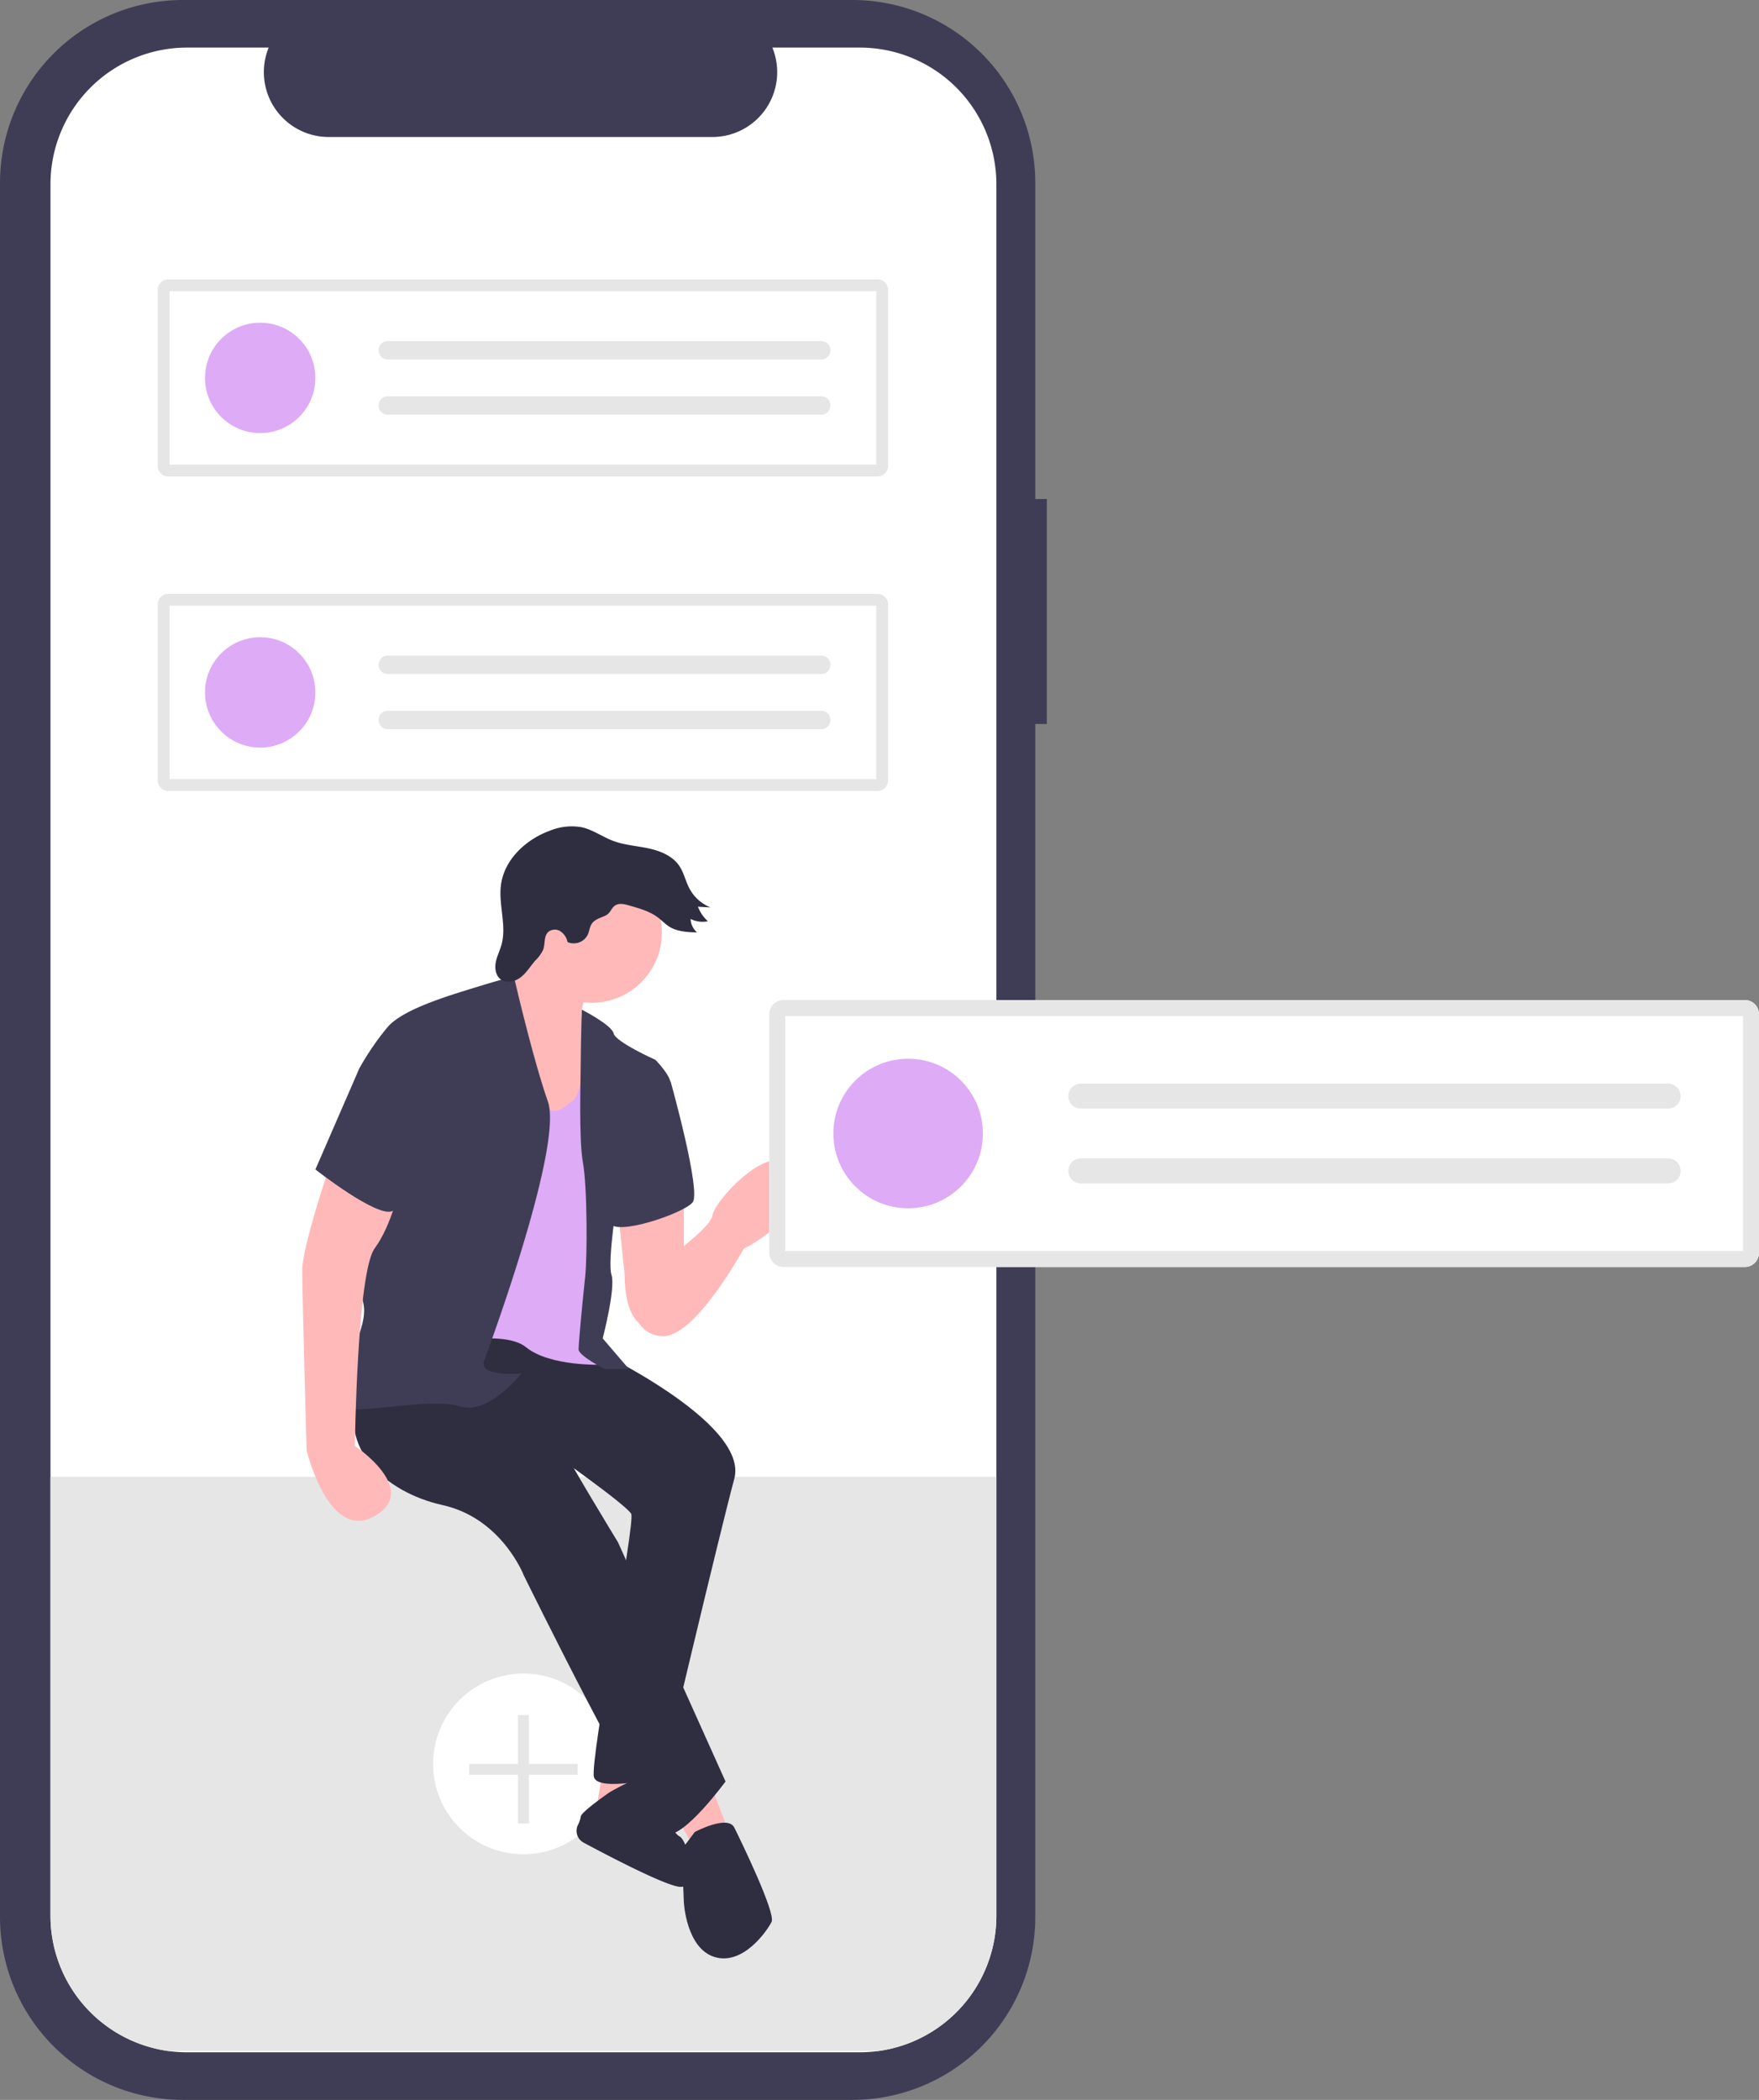 <svg id="e52a4b2b-2a17-41ef-b2dc-8e680caf5c3b" data-name="Layer 1" xmlns="http://www.w3.org/2000/svg" width="609.767" height="727.778" viewBox="0 0 609.767 727.778"><rect x="0" y="0" width="609.767" height="727.778" fill="#808080" stroke="none"/><path d="M658.006,259.058h-3.999V149.513A63.402,63.402,0,0,0,590.605,86.111H358.518a63.402,63.402,0,0,0-63.402,63.402V750.487A63.402,63.402,0,0,0,358.518,813.889H590.605a63.402,63.402,0,0,0,63.402-63.402V337.034h3.999Z" transform="translate(-295.116 -86.111)" fill="#3f3d56"/><path d="M640.514,149.955v600.09a47.345,47.345,0,0,1-40.83,46.9,46.768,46.768,0,0,1-6.52.45h-233.21a46.769,46.769,0,0,1-6.52-.45,47.345,47.345,0,0,1-40.82-46.9v-600.09a47.351,47.351,0,0,1,47.35-47.35h28.29a22.486,22.486,0,0,0,20.83,30.99h132.96a22.481,22.481,0,0,0,20.82-30.99h30.3A47.351,47.351,0,0,1,640.514,149.955Z" transform="translate(-295.116 -86.111)" fill="#fff"/><path d="M640.514,597.945v152.1a47.345,47.345,0,0,1-40.83,46.9h-246.25a47.345,47.345,0,0,1-40.82-46.9v-152.1Z" transform="translate(-295.116 -86.111)" fill="#e6e6e6"/><circle cx="181.447" cy="611.334" r="31.32" fill="#fff"/><polygon points="200.239 611.334 183.327 611.334 183.327 594.421 179.568 594.421 179.568 611.334 162.655 611.334 162.655 615.092 179.568 615.092 179.568 632.005 183.327 632.005 183.327 615.092 200.239 615.092 200.239 611.334" fill="#e6e6e6"/><path d="M532.177,500.548v28.131L517.731,545.405s-6.082-2.281-6.082-17.487L509.368,505.87Z" transform="translate(-295.116 -86.111)" fill="#ffb9b9"/><path d="M517.731,528.679s23.569-15.966,24.329-21.288,22.605-29.279,28.891-14.445c5.932,13.999-18.068,25.999-18.068,25.999s-16.906,31.022-28.31,30.262S513.169,534.001,517.731,528.679Z" transform="translate(-295.116 -86.111)" fill="#ffb9b9"/><polygon points="208.93 613.633 206.649 627.319 218.814 624.277 218.814 613.633 208.93 613.633" fill="#ffb9b9"/><path d="M506.327,707.347s14.06-8.33,14.633-4.545,6.655,18.23,9.696,19.751,6.843,18.247,0,17.487c-5.3-.589-24.738-10.755-33.234-15.31a4.643,4.643,0,0,1-1.996-6.067,9.579,9.579,0,0,0,1.017-2.952C496.443,714.189,506.327,707.347,506.327,707.347Z" transform="translate(-295.116 -86.111)" fill="#2f2e41"/><path d="M499.484,553.008s55.501,25.85,50.179,45.617-25.089,103.399-25.089,103.399-22.048,5.322-23.569,0,14.445-88.193,12.925-91.235-29.651-22.809-29.651-22.809l-57.782-24.329,24.329-22.809Z" transform="translate(-295.116 -86.111)" fill="#2f2e41"/><polygon points="246.184 618.195 253.027 635.682 240.862 641.004 233.259 627.319 246.184 618.195" fill="#ffb9b9"/><path d="M500.245,428.321s-6.843,9.123-1.521,13.685,1.521,21.288,1.521,21.288l-6.843,19.007-27.37-5.322V445.808l1.521-15.206S481.237,417.677,482.758,407.793,500.245,428.321,500.245,428.321Z" transform="translate(-295.116 -86.111)" fill="#ffb9b9"/><path d="M454.627,546.926s35.734,39.535,35.734,41.056S509.368,620.674,509.368,620.674l37.254,82.871s-14.445,19.767-20.528,18.247-49.419-89.714-49.419-89.714-7.603-19.767-28.131-24.329-36.494-20.528-28.891-38.775S454.627,546.926,454.627,546.926Z" transform="translate(-295.116 -86.111)" fill="#2f2e41"/><circle cx="205.128" cy="323.203" r="24.329" fill="#ffb9b9"/><path d="M499.484,448.849s-3.041,17.487-6.082,19.007-5.322,6.843-12.165-.76-12.925-22.809-12.925-22.809l-23.569,28.891-2.281,79.83s26.61-6.843,34.973,0,26.61,6.082,26.61,6.082l-3.801-15.206,3.041-25.85-.76-23.569-.76-16.726Z" transform="translate(-295.116 -86.111)" fill="#deabf7"/><path d="M496.806,436.052s10.281,5.194,11.042,8.235,14.445,9.123,14.445,9.123,5.322,5.322,5.322,8.363S509.368,499.788,509.368,499.788s-3.801,23.569-2.281,28.131-3.041,22.048-3.041,22.048l9.123,10.644h-8.363s-9.123-4.562-9.123-6.843,1.521-18.247,2.281-25.09.76-31.172-.76-39.535-.76-30.412-.76-35.734S496.806,436.052,496.806,436.052Z" transform="translate(-295.116 -86.111)" fill="#3f3d56"/><path d="M473.254,424.507s-3.421.773-13.305,3.814-25.09,7.603-30.412,13.685a94.247,94.247,0,0,0-9.884,14.445l3.041,54.741s-6.082,11.404-5.322,17.487,6.843,6.843,2.281,19.767-13.685,24.329-5.322,25.85,30.412-3.801,40.295-.76,21.288-11.404,21.288-11.404-15.206,1.521-12.925-4.562,27.37-74.508,22.048-89.714S473.254,424.507,473.254,424.507Z" transform="translate(-295.116 -86.111)" fill="#3f3d56"/><path d="M523.814,457.972l3.801,3.041s10.644,38.014,7.603,41.816-27.37,12.165-28.891,6.843S523.814,457.972,523.814,457.972Z" transform="translate(-295.116 -86.111)" fill="#3f3d56"/><path d="M411.291,484.582s-11.404,32.692-11.404,41.816,1.521,62.344,1.521,62.344,7.603,31.945,23.569,22.822-6.843-24.343-6.843-24.343.76-60.063,6.843-68.426,8.363-20.528,8.363-20.528Z" transform="translate(-295.116 -86.111)" fill="#ffb9b9"/><path d="M535.978,721.032s11.404-6.082,13.685-1.521,14.445,29.651,12.925,32.692-9.884,15.206-19.767,12.165-10.644-19.007-10.644-19.007l-.76-18.247Z" transform="translate(-295.116 -86.111)" fill="#2f2e41"/><path d="M505.009,403.437c-1.676.789-3.664,1.26-4.717,2.784-.78,1.129-.858,2.596-1.427,3.845a5.437,5.437,0,0,1-6.995,2.558,6.032,6.032,0,0,0-2.46-3.736,3.583,3.583,0,0,0-4.254.234c-1.567,1.494-1.012,4.099-1.744,6.137a12.953,12.953,0,0,1-2.786,3.82c-1.664,1.92-2.99,4.172-4.994,5.734s-5.043,2.239-7.034.66c-1.674-1.327-2.021-3.776-1.615-5.874s1.415-4.029,1.983-6.088c1.848-6.692-1.098-13.836-.187-20.718,1.168-8.818,8.663-15.784,17.029-18.807a19.922,19.922,0,0,1,10.994-1.165c3.826.854,7.094,3.29,10.759,4.683,3.919,1.49,8.18,1.75,12.28,2.621s8.321,2.555,10.7,6.006c1.66,2.407,2.23,5.397,3.606,7.977a14.311,14.311,0,0,0,7.249,6.494l-4.335-.247a12.777,12.777,0,0,0,3.454,5.041,9.269,9.269,0,0,1-6.001-.793A6.523,6.523,0,0,0,536.752,409.28c-3.336-.1-6.853-.254-9.672-2.041-1.381-.875-2.506-2.094-3.806-3.086-2.769-2.115-6.205-3.118-9.554-4.079-1.759-.505-3.875-1.207-5.466-.075C506.93,400.94,506.721,402.631,505.009,403.437Z" transform="translate(-295.116 -86.111)" fill="#2f2e41"/><path d="M431.058,447.328,419.654,456.452,404.448,491.425s21.288,16.726,26.61,14.445,14.445-42.576,14.445-42.576Z" transform="translate(-295.116 -86.111)" fill="#3f3d56"/><ellipse cx="577.427" cy="499.71" rx="0.442" ry="0.376" transform="translate(-471.314 536.812) rotate(-50.158)" fill="#f2f2f2"/><path d="M566.731,432.699a4.942,4.942,0,0,0-4.937,4.937v82.657a4.942,4.942,0,0,0,4.937,4.937H899.947a4.942,4.942,0,0,0,4.937-4.937v-82.657a4.942,4.942,0,0,0-4.937-4.937Z" transform="translate(-295.116 -86.111)" fill="#fff"/><path d="M566.731,432.699a4.942,4.942,0,0,0-4.937,4.937v82.657a4.942,4.942,0,0,0,4.937,4.937H899.947a4.942,4.942,0,0,0,4.937-4.937v-82.657a4.942,4.942,0,0,0-4.937-4.937Z" transform="translate(-295.116 -86.111)" fill="#e6e6e6"/><path d="M567.347,519.675H899.33V438.253H567.347Z" transform="translate(-295.116 -86.111)" fill="#fff"/><circle cx="314.809" cy="392.853" r="25.917" fill="#deabf7"/><path d="M669.781,461.686a4.319,4.319,0,0,0,0,8.639H873.413a4.319,4.319,0,0,0,0-8.639Z" transform="translate(-295.116 -86.111)" fill="#e6e6e6"/><path d="M669.781,487.603a4.319,4.319,0,0,0,0,8.639H873.413a4.319,4.319,0,0,0,0-8.639Z" transform="translate(-295.116 -86.111)" fill="#e6e6e6"/><path d="M353.437,182.945a3.647,3.647,0,0,0-3.643,3.643v60.998a3.647,3.647,0,0,0,3.643,3.643H599.34a3.647,3.647,0,0,0,3.643-3.643v-60.998a3.647,3.647,0,0,0-3.643-3.643Z" transform="translate(-295.116 -86.111)" fill="#fff"/><path d="M353.437,182.945a3.647,3.647,0,0,0-3.643,3.643v60.998a3.647,3.647,0,0,0,3.643,3.643H599.34a3.647,3.647,0,0,0,3.643-3.643v-60.998a3.647,3.647,0,0,0-3.643-3.643Z" transform="translate(-295.116 -86.111)" fill="#e6e6e6"/><path d="M353.892,247.131H598.884V187.043H353.892Z" transform="translate(-295.116 -86.111)" fill="#fff"/><circle cx="90.197" cy="130.976" r="19.126" fill="#deabf7"/><path d="M429.485,204.336a3.188,3.188,0,0,0,0,6.375H579.758a3.188,3.188,0,1,0,0-6.375Z" transform="translate(-295.116 -86.111)" fill="#e6e6e6"/><path d="M429.485,223.462a3.188,3.188,0,0,0,0,6.375H579.758a3.188,3.188,0,1,0,0-6.375Z" transform="translate(-295.116 -86.111)" fill="#e6e6e6"/><path d="M353.437,291.945a3.647,3.647,0,0,0-3.643,3.643v60.998a3.647,3.647,0,0,0,3.643,3.643H599.34a3.647,3.647,0,0,0,3.643-3.643v-60.998a3.647,3.647,0,0,0-3.643-3.643Z" transform="translate(-295.116 -86.111)" fill="#fff"/><path d="M353.437,291.945a3.647,3.647,0,0,0-3.643,3.643v60.998a3.647,3.647,0,0,0,3.643,3.643H599.34a3.647,3.647,0,0,0,3.643-3.643v-60.998a3.647,3.647,0,0,0-3.643-3.643Z" transform="translate(-295.116 -86.111)" fill="#e6e6e6"/><path d="M353.892,356.131H598.884V296.043H353.892Z" transform="translate(-295.116 -86.111)" fill="#fff"/><circle cx="90.197" cy="239.976" r="19.126" fill="#deabf7"/><path d="M429.485,313.336a3.188,3.188,0,0,0,0,6.375H579.758a3.188,3.188,0,1,0,0-6.375Z" transform="translate(-295.116 -86.111)" fill="#e6e6e6"/><path d="M429.485,332.462a3.188,3.188,0,0,0,0,6.375H579.758a3.188,3.188,0,1,0,0-6.375Z" transform="translate(-295.116 -86.111)" fill="#e6e6e6"/></svg>